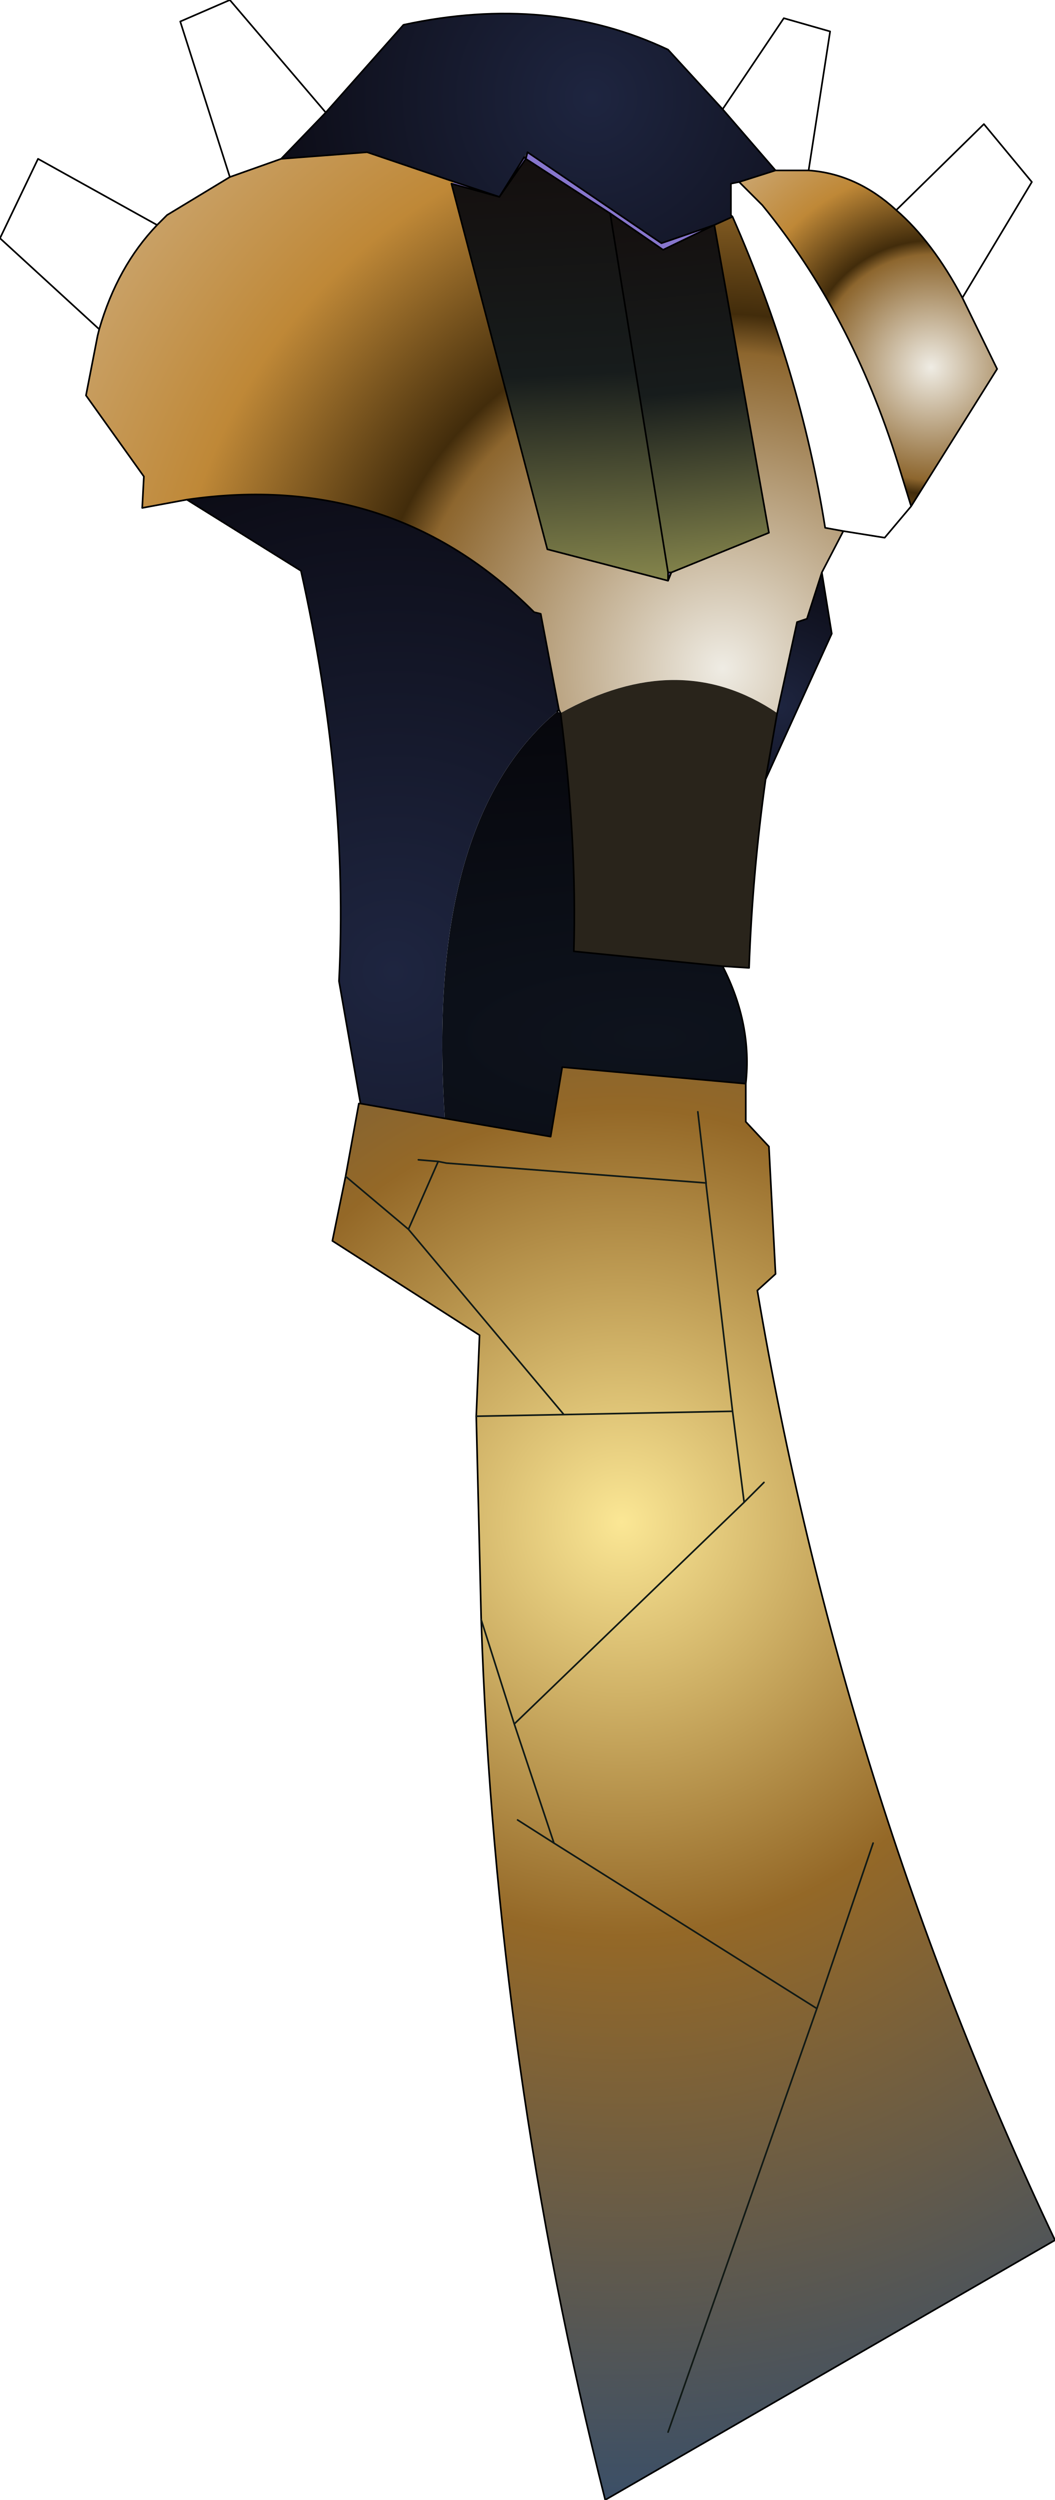 <?xml version="1.0" encoding="UTF-8" standalone="no"?>
<svg xmlns:xlink="http://www.w3.org/1999/xlink" height="75.55px" width="31.9px" xmlns="http://www.w3.org/2000/svg">
  <g transform="matrix(1.0, 0.0, 0.0, 1.0, 15.7, 17.95)">
    <path d="M0.2 -13.15 L0.25 -13.35 4.3 -10.6 5.9 -11.15 4.35 -10.4 2.75 -11.5 0.2 -13.15 -0.6 -12.0 -2.05 -12.4 -1.95 -12.45 -0.6 -12.0 0.15 -13.2 0.2 -13.15 M4.5 -0.4 L4.5 -0.45 4.5 -0.65 4.6 -0.65 4.5 -0.45 4.6 -0.65 4.5 -0.4" fill="#8776cd" fill-rule="evenodd" stroke="none"/>
    <path d="M0.25 -13.35 L0.2 -13.15 0.15 -13.2 0.25 -13.35" fill="url(#gradient0)" fill-rule="evenodd" stroke="none"/>
    <path d="M-5.85 -14.55 L-3.5 -17.2 Q0.9 -18.15 4.5 -16.45 L6.15 -14.65 7.75 -12.8 6.65 -12.45 6.4 -12.4 6.4 -11.45 6.45 -11.4 5.9 -11.15 4.3 -10.6 0.25 -13.35 0.15 -13.2 -0.6 -12.0 -1.95 -12.45 -4.6 -13.35 -7.2 -13.15 -5.85 -14.55" fill="url(#gradient1)" fill-rule="evenodd" stroke="none"/>
    <path d="M13.4 -8.95 L14.45 -6.8 11.85 -2.65 11.45 -3.95 Q10.05 -8.45 7.35 -11.75 L6.65 -12.45 7.75 -12.8 8.75 -12.8 Q10.2 -12.7 11.4 -11.6 12.5 -10.65 13.4 -8.95" fill="url(#gradient2)" fill-rule="evenodd" stroke="none"/>
    <path d="M9.8 -1.9 L9.15 -0.65 8.7 0.75 8.4 0.85 7.8 3.6 Q4.85 1.6 1.25 3.6 L1.2 3.5 0.65 0.6 0.45 0.55 Q-3.85 -3.75 -10.05 -2.85 L-11.4 -2.6 -11.35 -3.55 -13.1 -6.0 -12.75 -7.8 -12.7 -8.0 Q-12.15 -9.9 -10.95 -11.15 L-10.65 -11.45 -8.75 -12.6 -7.2 -13.15 -4.6 -13.35 -1.95 -12.45 -2.05 -12.4 0.85 -1.35 4.5 -0.4 4.6 -0.65 7.55 -1.85 5.9 -11.15 6.45 -11.4 Q8.5 -6.75 9.25 -2.0 L9.8 -1.9" fill="url(#gradient3)" fill-rule="evenodd" stroke="none"/>
    <path d="M2.75 -11.5 L4.35 -10.4 5.9 -11.15 7.55 -1.85 4.6 -0.65 4.5 -0.65 2.75 -11.5" fill="url(#gradient4)" fill-rule="evenodd" stroke="none"/>
    <path d="M0.2 -13.15 L2.75 -11.5 4.5 -0.65 4.5 -0.45 4.5 -0.4 0.85 -1.35 -2.05 -12.4 -0.6 -12.0 0.2 -13.15" fill="url(#gradient5)" fill-rule="evenodd" stroke="none"/>
    <path d="M9.15 -0.65 L9.45 1.2 7.45 5.6 7.8 3.6 8.4 0.85 8.7 0.75 9.15 -0.65" fill="url(#gradient6)" fill-rule="evenodd" stroke="none"/>
    <path d="M-4.8 15.4 L-5.45 11.7 Q-5.15 5.8 -6.6 -0.7 L-10.05 -2.85 Q-3.85 -3.75 0.45 0.55 L0.65 0.6 1.2 3.5 1.15 3.55 Q-2.85 6.9 -2.25 15.85 L-4.8 15.4" fill="url(#gradient7)" fill-rule="evenodd" stroke="none"/>
    <path d="M6.15 11.25 Q7.05 13.0 6.85 14.8 L1.3 14.3 0.95 16.4 -2.25 15.85 Q-2.85 6.9 1.15 3.55 L1.25 3.6 Q1.75 7.45 1.65 10.8 L6.15 11.25" fill="url(#gradient8)" fill-rule="evenodd" stroke="none"/>
    <path d="M6.85 14.8 L6.85 15.95 7.55 16.7 7.75 20.55 7.2 21.05 Q9.75 36.15 16.2 49.75 L2.6 57.6 Q-0.7 44.55 -1.15 31.0 L-1.3 24.85 -1.2 22.4 -5.65 19.55 -5.25 17.6 -4.85 15.4 -4.8 15.4 -2.25 15.85 0.95 16.4 1.3 14.3 6.85 14.8 M7.4 26.85 L6.8 27.45 6.45 24.7 5.65 17.85 5.65 17.8 5.4 15.65 5.65 17.8 5.65 17.85 6.45 24.7 6.8 27.45 7.4 26.85 M9.0 42.75 L4.5 55.55 9.0 42.75 1.05 37.75 -0.15 34.15 6.8 27.45 -0.15 34.15 1.05 37.75 9.0 42.75 10.7 37.75 9.0 42.75 M-1.3 24.85 L1.35 24.8 6.45 24.7 1.35 24.8 -1.3 24.85 M-1.15 31.0 L-0.15 34.15 -1.15 31.0 M-3.35 19.2 L-5.25 17.6 -3.35 19.2 -2.45 17.15 -2.2 17.2 5.65 17.8 -2.2 17.2 -2.45 17.15 -3.35 19.2 1.35 24.8 -3.35 19.2 M-3.05 17.1 L-2.45 17.15 -3.05 17.1 M1.05 37.75 L-0.05 37.05 1.05 37.75" fill="url(#gradient9)" fill-rule="evenodd" stroke="none"/>
    <path d="M7.45 5.6 Q7.05 8.45 6.95 11.3 L6.15 11.25 1.65 10.8 Q1.75 7.45 1.25 3.6 4.85 1.6 7.8 3.6 L7.45 5.6" fill="#29241b" fill-rule="evenodd" stroke="none"/>
    <path d="M11.4 -11.6 L14.05 -14.2 15.5 -12.45 13.4 -8.95 14.45 -6.8 11.85 -2.65 11.05 -1.7 9.8 -1.9 9.15 -0.65 9.45 1.2 7.45 5.6 Q7.05 8.45 6.95 11.3 L6.15 11.25 Q7.05 13.0 6.85 14.8 L6.85 15.95 7.55 16.7 7.75 20.55 7.2 21.05 Q9.75 36.15 16.2 49.75 L2.6 57.6 Q-0.7 44.55 -1.15 31.0 L-1.3 24.85 -1.2 22.4 -5.65 19.55 -5.25 17.6 -4.85 15.4 -4.8 15.4 -5.45 11.7 Q-5.15 5.8 -6.6 -0.7 L-10.05 -2.85 -11.4 -2.6 -11.35 -3.55 -13.1 -6.0 -12.75 -7.8 -12.7 -8.0 -15.7 -10.75 -14.55 -13.15 -10.95 -11.15 -10.65 -11.45 -8.75 -12.6 -10.25 -17.3 -8.75 -17.95 -5.85 -14.55 -3.5 -17.2 Q0.9 -18.15 4.5 -16.45 L6.15 -14.65 8.0 -17.4 9.4 -17.0 8.75 -12.8 Q10.2 -12.7 11.4 -11.6 12.5 -10.65 13.4 -8.95 M0.25 -13.35 L0.2 -13.15 2.75 -11.5 4.35 -10.4 5.9 -11.15 4.3 -10.6 0.25 -13.35 M0.15 -13.2 L0.2 -13.15 -0.6 -12.0 -2.05 -12.4 0.85 -1.35 4.5 -0.4 4.5 -0.45 4.5 -0.65 2.75 -11.5 M7.75 -12.8 L8.75 -12.8 M7.75 -12.8 L6.15 -14.65 M6.45 -11.4 L6.4 -11.45 6.4 -12.4 6.65 -12.45 7.75 -12.8 M5.9 -11.15 L6.45 -11.4 Q8.5 -6.75 9.25 -2.0 L9.8 -1.9 M4.6 -0.65 L4.5 -0.45 M4.5 -0.4 L4.6 -0.65 7.55 -1.85 5.9 -11.15 M4.5 -0.65 L4.6 -0.65 M6.65 -12.45 L7.35 -11.75 Q10.05 -8.45 11.45 -3.95 L11.85 -2.65 M7.8 3.6 L8.4 0.85 8.7 0.75 9.15 -0.65 M7.45 5.6 L7.8 3.6 M1.25 3.6 Q1.75 7.45 1.65 10.8 L6.15 11.25 M1.2 3.5 L0.65 0.6 0.45 0.55 Q-3.85 -3.75 -10.05 -2.85 M1.25 3.6 L1.2 3.5 1.15 3.55 M-2.25 15.85 L0.95 16.4 1.3 14.3 6.85 14.8 M-1.95 -12.45 L-4.6 -13.35 -7.2 -13.15 -8.75 -12.6 M-7.2 -13.15 L-5.85 -14.55 M-12.7 -8.0 Q-12.15 -9.9 -10.95 -11.15 M-0.6 -12.0 L-1.95 -12.45 M-2.25 15.85 L-4.8 15.4 M-0.6 -12.0 L0.15 -13.2" fill="none" stroke="#000000" stroke-linecap="round" stroke-linejoin="round" stroke-width="0.05"/>
    <path d="M5.4 15.65 L5.65 17.8 5.65 17.85 6.45 24.7 6.8 27.45 7.4 26.85 M6.8 27.45 L-0.15 34.15 1.05 37.75 9.0 42.75 10.7 37.75 M6.45 24.7 L1.35 24.8 -1.3 24.85 M4.5 55.55 L9.0 42.75 M5.65 17.8 L-2.2 17.2 -2.45 17.15 -3.35 19.2 1.35 24.8 M-2.45 17.15 L-3.05 17.1 M-5.25 17.6 L-3.35 19.2 M-0.15 34.15 L-1.15 31.0 M-0.05 37.05 L1.05 37.75" fill="none" stroke="#111a16" stroke-linecap="round" stroke-linejoin="round" stroke-width="0.05"/>
  </g>
  <defs>
    <radialGradient cx="0" cy="0" gradientTransform="matrix(0.012, 0.0, 0.0, 0.012, 2.2, -15.0)" gradientUnits="userSpaceOnUse" id="gradient0" r="819.2" spreadMethod="pad">
      <stop offset="0.0" stop-color="#372f26"/>
      <stop offset="1.0" stop-color="#160d0c"/>
    </radialGradient>
    <radialGradient cx="0" cy="0" gradientTransform="matrix(0.012, 0.0, 0.0, 0.012, 2.2, -15.0)" gradientUnits="userSpaceOnUse" id="gradient1" r="819.2" spreadMethod="pad">
      <stop offset="0.0" stop-color="#1e2540"/>
      <stop offset="1.0" stop-color="#0c0c16"/>
    </radialGradient>
    <radialGradient cx="0" cy="0" gradientTransform="matrix(0.01, 0.0, 0.0, 0.01, 12.45, -6.85)" gradientUnits="userSpaceOnUse" id="gradient2" r="819.2" spreadMethod="pad">
      <stop offset="0.0" stop-color="#efece4"/>
      <stop offset="0.416" stop-color="#8d662e"/>
      <stop offset="0.467" stop-color="#422c0b"/>
      <stop offset="0.729" stop-color="#bf8837"/>
      <stop offset="1.0" stop-color="#cba670"/>
    </radialGradient>
    <radialGradient cx="0" cy="0" gradientTransform="matrix(0.028, 0.0, 0.0, 0.028, 6.15, 2.25)" gradientUnits="userSpaceOnUse" id="gradient3" r="819.2" spreadMethod="pad">
      <stop offset="0.0" stop-color="#efece4"/>
      <stop offset="0.416" stop-color="#8d662e"/>
      <stop offset="0.467" stop-color="#422c0b"/>
      <stop offset="0.729" stop-color="#bf8837"/>
      <stop offset="1.0" stop-color="#cba670"/>
    </radialGradient>
    <linearGradient gradientTransform="matrix(-6.0E-4, -0.007, 0.002, -2.0E-4, 5.2, -6.15)" gradientUnits="userSpaceOnUse" id="gradient4" spreadMethod="pad" x1="-819.2" x2="819.2">
      <stop offset="0.0" stop-color="#88884d"/>
      <stop offset="0.498" stop-color="#171c1c"/>
      <stop offset="1.0" stop-color="#140f0e"/>
    </linearGradient>
    <linearGradient gradientTransform="matrix(-6.0E-4, -0.008, 0.004, -2.0E-4, 1.25, -6.65)" gradientUnits="userSpaceOnUse" id="gradient5" spreadMethod="pad" x1="-819.2" x2="819.2">
      <stop offset="0.0" stop-color="#88884d"/>
      <stop offset="0.498" stop-color="#171c1c"/>
      <stop offset="1.0" stop-color="#140f0e"/>
    </linearGradient>
    <radialGradient cx="0" cy="0" gradientTransform="matrix(0.005, 0.0, 0.0, 0.005, 7.85, 3.4)" gradientUnits="userSpaceOnUse" id="gradient6" r="819.2" spreadMethod="pad">
      <stop offset="0.0" stop-color="#1e2540"/>
      <stop offset="1.0" stop-color="#0c0c16"/>
    </radialGradient>
    <radialGradient cx="0" cy="0" gradientTransform="matrix(0.019, 0.0, 0.0, 0.019, -3.8, 11.4)" gradientUnits="userSpaceOnUse" id="gradient7" r="819.2" spreadMethod="pad">
      <stop offset="0.0" stop-color="#1e2540"/>
      <stop offset="1.0" stop-color="#0c0c16"/>
    </radialGradient>
    <radialGradient cx="0" cy="0" gradientTransform="matrix(0.035, 0.0, 0.0, 0.013, 3.95, 13.4)" gradientUnits="userSpaceOnUse" id="gradient8" r="819.2" spreadMethod="pad">
      <stop offset="0.0" stop-color="#0e131d"/>
      <stop offset="1.0" stop-color="#06060b"/>
    </radialGradient>
    <radialGradient cx="0" cy="0" gradientTransform="matrix(0.036, 0.0, 0.0, 0.036, 3.1, 28.05)" gradientUnits="userSpaceOnUse" id="gradient9" r="819.2" spreadMethod="pad">
      <stop offset="0.0" stop-color="#fbe795"/>
      <stop offset="0.424" stop-color="#946827"/>
      <stop offset="1.0" stop-color="#3b4f67"/>
    </radialGradient>
  </defs>
</svg>
